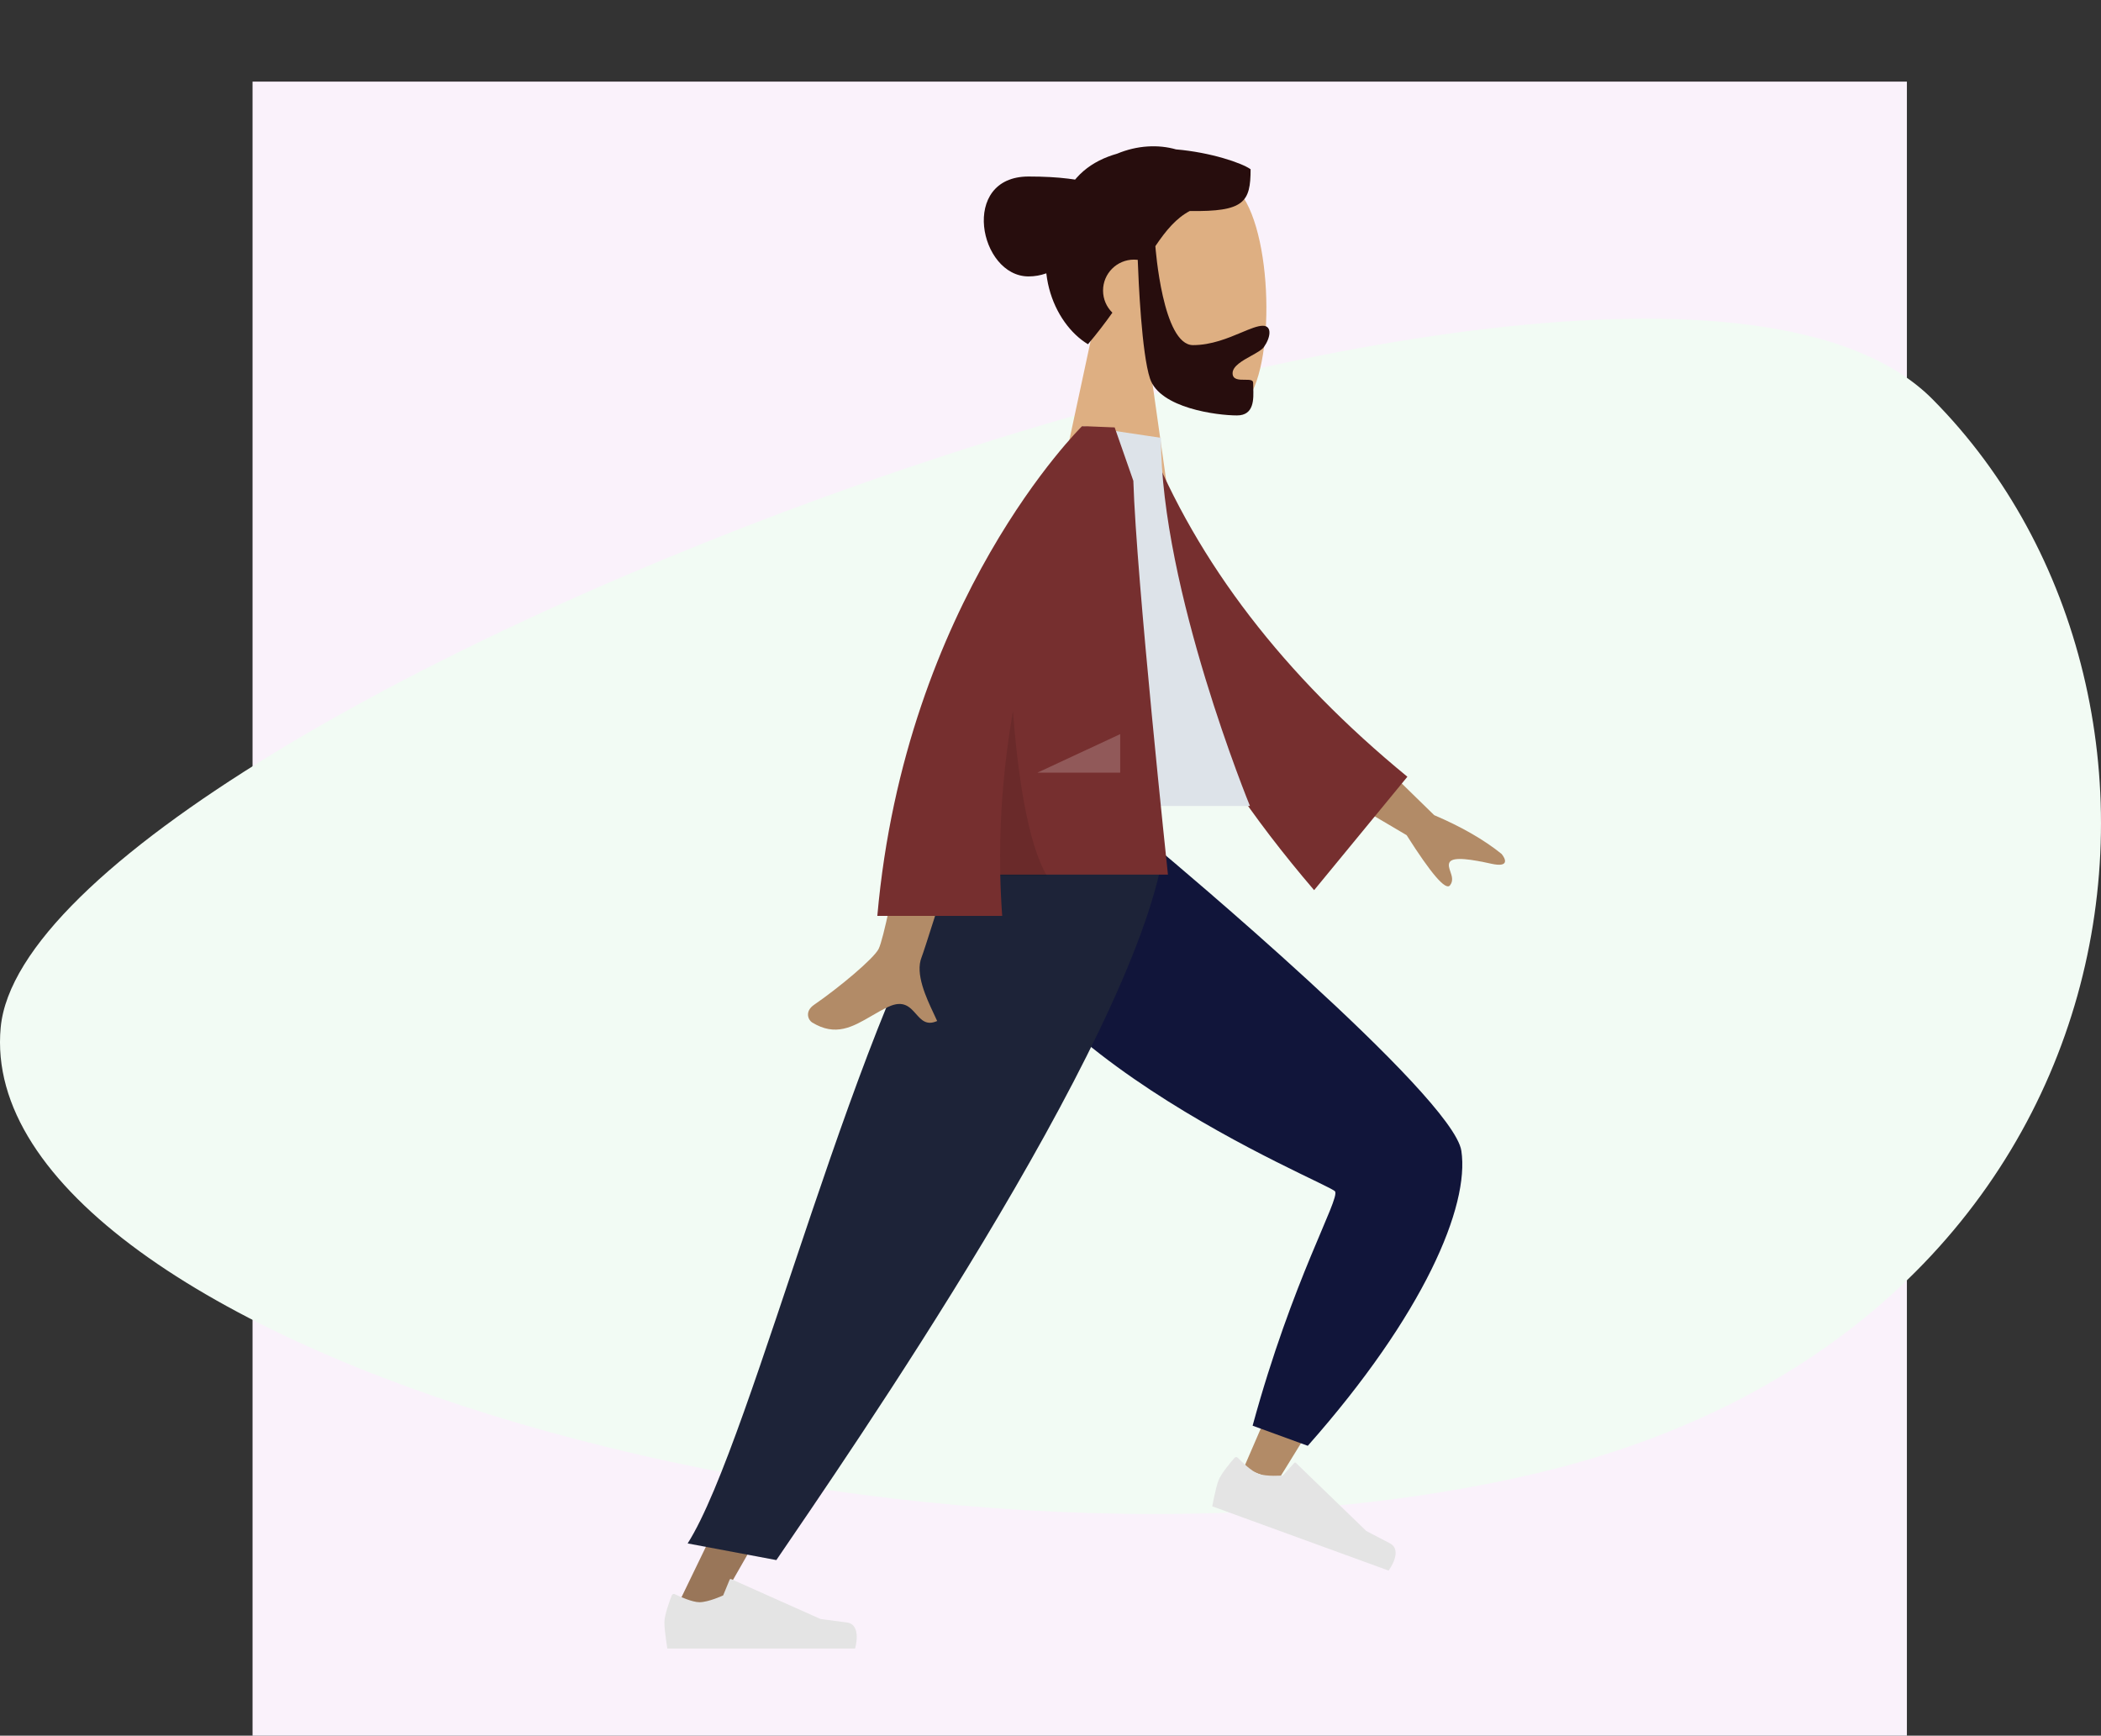 <svg width="1905" height="1574" viewBox="0 0 1905 1574" fill="none" xmlns="http://www.w3.org/2000/svg">
<rect x="0" y="0" width="1905" height="1574" fill="#333333" stroke="none"/>
<rect x="229" y="74" width="1500" height="1500" fill="#FAF2FB"/>
<path fill-rule="evenodd" clip-rule="evenodd" d="M0.634 931.71C27.743 644.446 1482.27 89.996 1752.29 362.087C2022.32 634.178 1953.97 1206.49 1388.09 1337.25C822.217 1468.01 -26.476 1218.97 0.634 931.71Z" fill="#F2FBF4"/>
<path fill-rule="evenodd" clip-rule="evenodd" d="M878.876 773.172C884.316 847.498 1234.73 1066.32 1236.77 1072.46C1238.14 1076.56 1127.7 1331.24 1127.7 1331.24L1158.34 1343.16C1158.34 1343.16 1327.72 1073.43 1319.02 1044.69C1306.57 1003.54 1047.14 773.962 1047.14 773.962L878.876 773.172Z" fill="#B28B67"/>
<path fill-rule="evenodd" clip-rule="evenodd" d="M1135.76 1292.89L1185.78 1311.12C1291.23 1192 1332.57 1093.71 1325.03 1043.63C1317.49 993.549 1054.09 773.354 1054.09 773.354L875.29 773.354C881.391 945.482 1206.18 1073.12 1210.53 1080.45C1214.87 1087.79 1172.12 1159.63 1135.76 1292.89Z" fill="#11153A"/>
<path fill-rule="evenodd" clip-rule="evenodd" d="M1122.32 1321.99C1121.5 1321.15 1120.15 1321.16 1119.38 1322.04C1115.87 1326.05 1106.98 1336.56 1104.76 1342.68C1101.97 1350.35 1099.17 1366.01 1099.17 1366.01C1108.06 1369.25 1259.05 1424.27 1259.05 1424.27C1259.05 1424.27 1272.79 1405.92 1259.96 1399.38C1247.13 1392.84 1238.73 1388.28 1238.73 1388.28L1174.98 1326.59C1174.58 1326.2 1173.93 1326.22 1173.55 1326.63L1163.15 1338.03C1163.15 1338.03 1148.61 1339.3 1140.84 1336.47C1134.72 1334.24 1125.83 1325.57 1122.32 1321.99Z" fill="#E4E4E4"/>
<path fill-rule="evenodd" clip-rule="evenodd" d="M919.166 773.172L763.066 1148.36L609.644 1465.55H645.841L1041.87 773.172H919.166Z" fill="#997659"/>
<path fill-rule="evenodd" clip-rule="evenodd" d="M611.854 1445.7C610.797 1445.19 609.53 1445.66 609.106 1446.76C607.175 1451.73 602.417 1464.65 602.417 1471.16C602.417 1479.33 605.135 1495 605.135 1495C614.601 1495 775.281 1495 775.281 1495C775.281 1495 781.913 1473.05 767.624 1471.3C753.335 1469.55 743.883 1468.14 743.883 1468.14L662.907 1432C662.392 1431.77 661.789 1432.01 661.575 1432.53L655.701 1446.79C655.701 1446.79 642.472 1452.97 634.202 1452.97C627.692 1452.97 616.376 1447.87 611.854 1445.7Z" fill="#E4E4E4"/>
<path fill-rule="evenodd" clip-rule="evenodd" d="M623.499 1399.66L703.93 1414.76C766.118 1323.23 1026.38 947.896 1054.92 773.172H875.86C780.566 899.48 682.778 1306.61 623.499 1399.66Z" fill="#1D2338"/>
<path fill-rule="evenodd" clip-rule="evenodd" d="M1044.99 348.018C1075.3 366.267 1105.07 375.084 1119.05 371.485C1154.1 362.459 1157.33 234.36 1130.21 183.859C1103.08 133.358 963.658 111.347 956.631 211.405C954.192 246.132 968.788 277.123 990.354 302.412L951.685 482.465H1064.01L1044.99 348.018Z" fill="#DEAF82"/>
<path fill-rule="evenodd" clip-rule="evenodd" d="M1047.59 223.223C1057.3 208.77 1066.63 197.747 1078.76 191.345C1128.15 192.125 1133.93 183.281 1133.93 153.474C1125.95 147.772 1097.81 138.172 1066.29 135.471C1050.22 130.875 1031.17 131.739 1012.82 139.406C990.173 145.826 970.995 159.651 962.524 185.535C931.876 238.371 955.138 293.373 986.486 312.161C994.831 302.285 1002.11 292.714 1008.61 283.552C1003.39 278.458 1000.15 271.349 1000.15 263.484C1000.15 247.99 1012.72 235.431 1028.23 235.431C1029.37 235.431 1030.5 235.499 1031.6 235.631C1032.3 255.002 1035.17 320.537 1042.72 343.301C1051.61 370.139 1103.51 376.729 1121.61 376.729C1137.24 376.729 1136.71 361.939 1136.33 351.34C1136.27 349.814 1136.22 348.374 1136.22 347.078C1136.22 344.37 1132.7 344.377 1128.71 344.385C1123.54 344.395 1117.6 344.407 1117.6 338.479C1117.6 332.017 1126.54 327.06 1134.54 322.624C1139.53 319.857 1144.15 317.292 1146.01 314.692C1151.88 306.488 1153.85 295.422 1145 295.422C1140.17 295.422 1133.53 298.209 1125.54 301.561C1113.48 306.622 1098.36 312.972 1081.71 312.972C1054.21 312.972 1047.67 224.34 1047.59 223.223Z" fill="#270D0D"/>
<path fill-rule="evenodd" clip-rule="evenodd" d="M964.417 226.515C981.077 226.515 994.583 212.993 994.583 196.313C994.583 179.633 981.077 166.111 964.417 166.111C947.756 166.111 934.25 179.633 934.25 196.313C934.25 212.993 947.756 226.515 964.417 226.515Z" fill="#101030"/>
<path fill-rule="evenodd" clip-rule="evenodd" d="M986.925 219.698C971.107 235.07 955.049 250.677 932.623 250.677C887.755 250.677 869.936 160.071 932.623 160.071C989.181 160.071 1007.61 171.023 1031.74 185.355C1034.35 186.908 1037.03 188.501 1039.83 190.124C1018.34 189.162 1002.75 204.313 986.925 219.698Z" fill="#270D0D"/>
<path fill-rule="evenodd" clip-rule="evenodd" d="M1300.39 739.217L1214.93 655.754L1186.55 704.922L1275.41 757.375C1297.7 792.516 1310.78 807.699 1314.67 802.926C1317.95 798.901 1316.45 794.489 1315.06 790.426C1313.99 787.261 1312.98 784.306 1314.36 781.911C1317.52 776.44 1335.36 779.573 1352.16 783.271C1368.97 786.969 1365.08 778.705 1361.51 774.392C1345.63 761.56 1325.25 749.835 1300.39 739.217ZM796.684 860.481C805.524 842.525 835.629 667.525 835.629 667.525L898.669 667.773C898.669 667.773 840.282 856.477 835.629 868.023C829.584 883.022 839.852 904.814 846.815 919.591C847.892 921.877 848.89 923.996 849.737 925.895C840.075 930.223 835.434 924.991 830.541 919.476C825.015 913.246 819.167 906.654 805.402 913.066C800.084 915.543 795.051 918.472 790.134 921.333C773.15 931.217 757.548 940.297 736.324 927.185C732.959 925.107 729.271 917.28 738.18 911.164C760.376 895.927 792.362 869.259 796.684 860.481Z" fill="#B28B67"/>
<path fill-rule="evenodd" clip-rule="evenodd" d="M1014.78 402.69L1040.87 398.21C1085.78 510.532 1164.19 612.591 1276.09 704.387L1191.53 807.244C1079.64 676.539 1010.66 541.688 1014.78 402.69Z" fill="#762F2F"/>
<path fill-rule="evenodd" clip-rule="evenodd" d="M901.067 730.889H1133.35C1133.35 730.889 1052.63 534.388 1052.63 397.038L982.56 386.586C927.492 475.254 911.941 584.423 901.067 730.889Z" fill="#DDE3E9"/>
<path fill-rule="evenodd" clip-rule="evenodd" d="M795.483 830.556C820.886 543.624 981.02 386.586 981.02 386.586L981.076 386.635C981.085 386.619 981.094 386.602 981.104 386.586H985.677C993.887 386.869 1010.69 387.606 1010.69 387.606L1027.62 436.047C1030.3 524.64 1058.99 793.123 1058.99 793.123H906.949C907.208 805.433 907.78 817.917 908.701 830.556H795.483Z" fill="#762F2F"/>
<path fill-rule="evenodd" clip-rule="evenodd" d="M906.975 794.313C905.761 740.706 910.512 690.37 918.436 644.819C922.581 698.87 931.243 763.91 949.333 794.313H906.975Z" fill="black" fill-opacity="0.1"/>
<path fill-rule="evenodd" clip-rule="evenodd" d="M940.618 700.687L1015.7 665.741V700.687H940.618Z" fill="white" fill-opacity="0.2"/>
</svg>
